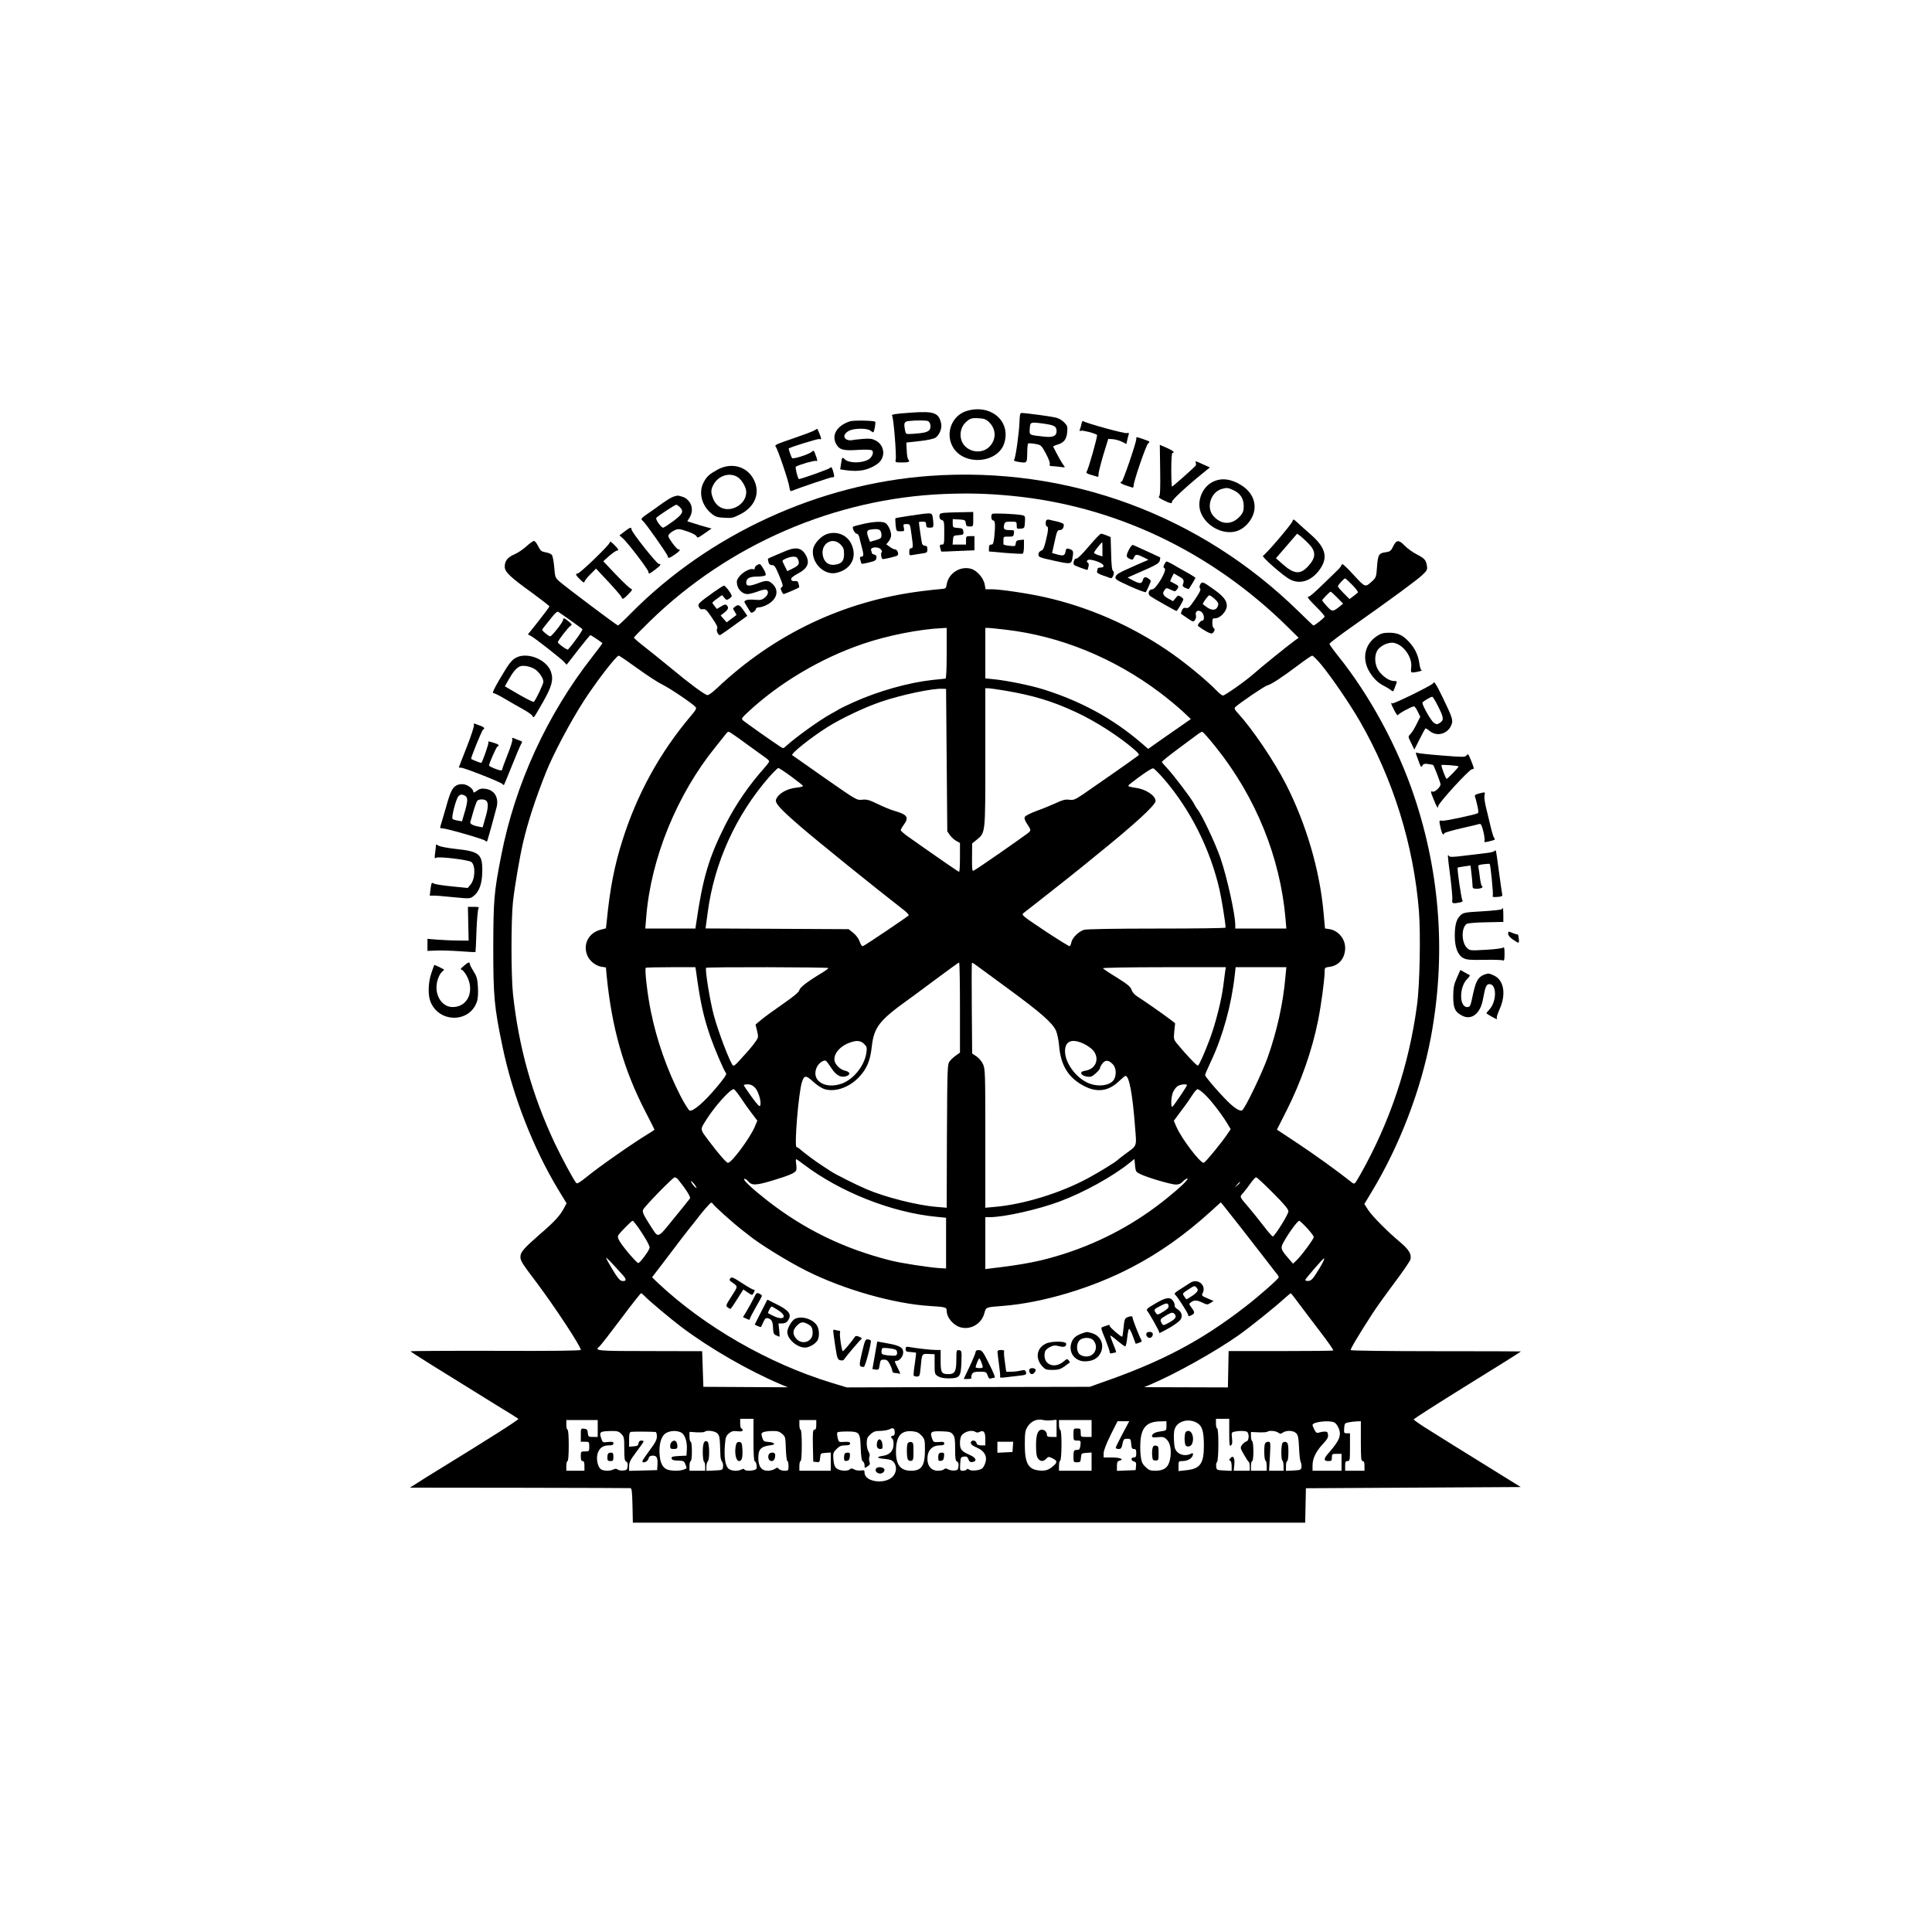 <?xml version="1.0" standalone="no"?>
<!DOCTYPE svg PUBLIC "-//W3C//DTD SVG 20010904//EN"
 "http://www.w3.org/TR/2001/REC-SVG-20010904/DTD/svg10.dtd">
<svg version="1.0" xmlns="http://www.w3.org/2000/svg"
 width="1600pt" height="1600pt" viewBox="0 0 1600 1600"
 preserveAspectRatio="xMidYMid meet">

<g transform="translate(0,1600) scale(0.1,-0.1)"
fill="#000000" stroke="none">
<path d="M8010 12598 c-125 -35 -184 -183 -120 -298 91 -163 381 -138 429 37
50 178 -114 317 -309 261z m180 -93 c59 -57 63 -138 9 -199 -70 -80 -212 -47
-239 55 -14 51 1 107 37 141 37 34 49 38 111 34 42 -2 59 -9 82 -31z"/>
<path d="M7550 12583 c-136 -9 -171 -15 -162 -26 12 -14 37 -325 30 -362 -5
-24 -4 -25 53 -25 57 0 69 6 50 26 -5 5 -11 38 -12 74 l-3 65 108 12 c65 7
117 18 133 28 33 22 56 79 47 118 -19 89 -59 103 -244 90z m137 -71 c21 -13
26 -58 8 -75 -17 -17 -48 -24 -137 -30 -55 -3 -56 -3 -62 26 -13 63 -8 75 27
80 59 7 152 7 164 -1z"/>
<path d="M8443 12507 c-3 -90 -32 -298 -44 -313 -6 -8 2 -13 28 -18 80 -13 78
-14 80 70 0 41 4 78 7 81 3 3 29 2 57 -3 51 -9 52 -10 90 -79 21 -39 36 -78
33 -87 -4 -13 0 -18 14 -18 11 0 41 -3 68 -6 47 -7 48 -6 33 12 -13 15 -55 90
-87 155 -1 3 15 11 36 17 53 16 74 43 80 102 4 46 2 54 -24 81 -15 16 -44 34
-64 39 -33 10 -257 40 -290 40 -12 0 -15 -15 -17 -73z m211 -17 c80 -12 96
-22 96 -61 0 -40 -29 -53 -104 -45 -127 14 -121 11 -118 67 4 56 4 56 126 39z"/>
<path d="M7040 12511 c-110 -35 -158 -116 -113 -192 26 -44 60 -53 176 -45 60
4 108 2 117 -3 22 -15 1 -63 -34 -80 -61 -29 -159 -26 -191 6 -20 20 -22 18
-30 -38 l-7 -46 47 -7 c110 -15 181 -1 257 49 75 50 69 157 -12 198 -28 14
-49 17 -105 12 -38 -3 -81 -8 -95 -11 -14 -2 -34 2 -44 9 -26 19 -13 51 28 71
43 20 145 21 172 1 10 -8 22 -15 26 -15 7 0 22 76 16 87 -5 10 -178 14 -208 4z"/>
<path d="M8957 12493 c-3 -16 -9 -37 -13 -47 -6 -15 -4 -18 8 -13 15 5 120
-22 133 -35 7 -7 -72 -287 -86 -304 -8 -10 2 -17 42 -28 29 -9 53 -16 54 -16
1 0 2 12 3 28 1 15 19 86 40 157 l40 130 38 -2 c21 -2 55 -11 75 -21 l37 -19
6 26 c3 14 8 36 12 48 5 18 3 21 -14 16 -20 -5 -337 82 -358 98 -8 6 -13 0
-17 -18z"/>
<path d="M6745 12436 c-11 -8 -91 -37 -177 -67 -139 -47 -156 -55 -144 -68 17
-21 107 -285 113 -334 4 -31 9 -37 22 -32 69 29 326 115 335 113 17 -4 18 7 5
51 -10 33 -14 37 -25 26 -12 -12 -255 -98 -259 -92 -12 16 -31 98 -24 102 27
17 152 53 166 48 16 -6 15 4 -9 66 -8 21 -10 22 -26 9 -24 -21 -152 -62 -162
-52 -8 10 -31 76 -28 80 12 11 242 82 253 78 8 -4 15 -2 15 4 0 10 -29 82 -33
81 -1 0 -11 -6 -22 -13z"/>
<path d="M9410 12363 c0 -29 -111 -353 -121 -353 -24 0 -4 -18 32 -29 23 -7
47 -15 54 -18 9 -3 13 2 13 14 -2 30 103 337 120 350 19 16 18 16 -42 37 -60
20 -56 20 -56 -1z"/>
<path d="M9608 12107 c2 -156 0 -212 -9 -218 -8 -4 2 -14 27 -27 59 -30 85
-36 79 -20 -5 13 114 124 257 240 l58 47 -56 25 c-65 30 -68 31 -61 13 3 -8 2
-18 -1 -23 -12 -16 -190 -174 -196 -174 -3 0 -6 63 -6 140 0 87 4 140 10 140
25 0 5 18 -47 41 l-58 25 3 -209z"/>
<path d="M5941 12110 c-70 -39 -88 -56 -114 -105 -44 -84 -16 -193 66 -259 32
-26 48 -31 106 -34 60 -4 74 -1 128 27 113 56 163 156 129 257 -44 133 -187
185 -315 114z m166 -60 c35 -21 73 -85 73 -124 0 -63 -46 -118 -114 -137 -69
-19 -133 13 -160 81 -20 51 -20 73 1 113 39 77 133 108 200 67z"/>
<path d="M7701 12059 c-922 -66 -1828 -483 -2476 -1138 -55 -56 -103 -101
-107 -101 -9 0 -425 313 -482 362 -38 33 -39 36 -46 120 -4 48 -13 94 -20 103
-7 8 -30 18 -52 21 -34 6 -42 13 -61 50 -11 24 -27 44 -35 44 -8 0 -36 -20
-62 -44 -26 -24 -70 -54 -98 -66 -59 -25 -82 -55 -82 -104 0 -43 46 -86 238
-224 72 -53 132 -100 132 -104 0 -4 -40 -58 -89 -120 l-89 -112 25 -13 c32
-16 252 -189 277 -217 l18 -21 17 21 c9 12 52 67 95 122 44 56 82 102 86 102
5 0 77 -48 99 -66 2 -1 -35 -51 -82 -111 -375 -478 -641 -1056 -756 -1648 -60
-304 -65 -369 -66 -765 0 -399 8 -491 76 -815 84 -407 256 -847 464 -1190 l67
-110 -21 -40 c-34 -63 -77 -111 -206 -222 -126 -110 -155 -143 -155 -181 0
-34 11 -51 140 -222 146 -195 360 -520 360 -549 0 -7 -213 -10 -705 -8 -388 1
-705 -1 -705 -4 0 -5 234 -151 715 -448 94 -57 174 -107 178 -111 7 -6 -226
-154 -670 -427 -57 -34 -131 -81 -165 -103 l-63 -40 905 -1 c498 -1 912 -2
920 -3 12 -1 15 -25 18 -143 l3 -143 2784 0 2784 0 3 142 3 143 889 5 890 5
-290 180 c-159 98 -358 222 -442 275 -85 52 -154 99 -154 105 -1 5 200 133
445 285 245 151 444 276 442 278 -1 1 -318 2 -703 2 -386 0 -703 4 -706 9 -5
7 61 118 179 301 26 41 106 153 177 248 71 94 133 185 138 200 12 44 -11 83
-86 146 -105 88 -232 216 -265 268 l-30 47 62 103 c230 381 406 840 488 1273
126 670 81 1346 -135 1994 -137 412 -368 839 -631 1167 -40 50 -73 96 -73 102
0 6 84 70 188 143 343 242 535 384 580 426 41 39 44 45 39 78 -8 48 -20 61
-86 95 -31 16 -74 47 -96 69 -51 53 -70 52 -97 -3 -18 -38 -26 -44 -60 -49
-59 -8 -66 -18 -74 -119 -6 -86 -8 -91 -41 -122 -58 -52 -54 -54 -155 55 -69
75 -94 96 -97 83 -2 -10 -17 -31 -35 -47 -17 -16 -74 -71 -127 -123 -53 -52
-101 -94 -108 -94 -21 0 -11 -15 59 -85 39 -38 70 -75 70 -81 0 -9 -81 -74
-93 -74 -2 0 -56 51 -119 113 -819 804 -1915 1208 -3057 1126z m674 -165 c858
-82 1655 -461 2290 -1087 l90 -89 -30 -21 c-50 -36 -287 -227 -340 -275 -66
-59 -240 -182 -257 -182 -8 0 -32 19 -53 41 -89 92 -275 244 -415 338 -308
207 -653 356 -1005 435 -135 31 -372 66 -442 66 l-51 0 -7 39 c-9 54 -65 118
-115 131 -90 24 -185 -38 -200 -130 -5 -33 -8 -35 -45 -38 -22 -1 -96 -9 -165
-18 -641 -81 -1217 -354 -1692 -803 -45 -42 -73 -61 -83 -57 -31 11 -152 101
-290 216 -77 63 -179 146 -227 183 -49 38 -88 72 -88 76 0 5 60 66 133 137
652 636 1531 1016 2437 1053 199 8 356 4 555 -15z m2825 -739 c32 -33 50 -58
45 -63 -6 -5 -23 -19 -39 -31 l-30 -22 -48 48 c-26 26 -48 52 -48 57 0 11 50
66 60 66 3 0 30 -25 60 -55z m-125 -105 l48 -49 -24 -20 c-60 -49 -67 -49
-110 -2 -21 23 -39 45 -39 49 0 8 62 72 70 72 3 0 28 -22 55 -50z m-6350 -188
c50 -35 94 -68 98 -72 7 -6 -73 -118 -119 -169 -6 -7 -84 49 -84 60 0 14 87
126 106 137 13 7 11 13 -16 35 -35 30 -47 33 -47 13 0 -18 -93 -136 -107 -136
-12 1 -66 45 -66 54 0 3 9 16 19 28 11 13 38 47 61 76 25 33 45 50 53 45 7 -4
53 -36 102 -71z m3115 -272 c0 -139 -4 -210 -10 -210 -6 0 -54 -5 -107 -11
-200 -22 -448 -92 -653 -184 -58 -26 -109 -51 -115 -55 -5 -4 -37 -22 -70 -40
-97 -53 -295 -195 -379 -272 -18 -17 -21 -17 -45 -1 -56 36 -297 206 -310 219
-12 11 -7 20 35 59 262 247 612 455 964 574 203 69 468 121 653 129 l37 2 0
-210z m490 195 c453 -53 894 -234 1275 -520 61 -46 143 -114 184 -151 l73 -69
-73 -51 c-41 -28 -120 -83 -177 -123 l-103 -73 -57 49 c-233 200 -493 343
-805 442 -106 34 -312 76 -419 86 l-68 7 0 209 0 209 23 0 c12 0 78 -7 147
-15z m-3050 -321 c80 -58 174 -119 210 -136 61 -30 248 -156 271 -184 9 -11 0
-27 -38 -71 -259 -306 -448 -650 -570 -1038 -65 -206 -102 -396 -128 -662 l-7
-61 -42 -11 c-101 -25 -151 -121 -112 -214 18 -45 70 -86 116 -93 l38 -6 6
-67 c42 -431 141 -780 322 -1129 41 -79 74 -145 74 -147 0 -2 -17 -14 -37 -26
-132 -79 -419 -279 -525 -366 -57 -46 -79 -59 -86 -50 -23 27 -121 210 -179
332 -185 393 -298 795 -345 1236 -16 157 -16 606 0 759 15 134 55 367 83 489
41 175 100 357 189 581 58 148 204 424 316 597 105 162 268 373 288 373 6 0
76 -48 156 -106z m5660 34 c87 -105 236 -323 320 -468 276 -478 447 -1026 491
-1575 15 -189 7 -615 -16 -780 -67 -500 -225 -970 -470 -1403 -47 -82 -47 -82
-69 -65 -126 100 -302 226 -446 322 l-175 116 81 160 c119 237 210 496 259
740 26 128 55 345 55 406 0 35 2 37 40 42 79 10 130 72 130 157 0 75 -56 142
-128 155 l-39 6 -12 132 c-31 350 -144 735 -312 1064 -100 194 -274 452 -399
589 -27 30 -30 38 -19 49 39 36 241 173 265 179 34 9 122 67 259 170 55 42
106 76 112 76 7 0 40 -33 73 -72z m-3100 -793 l5 -590 23 -33 c13 -18 37 -39
53 -47 l29 -16 0 -119 c0 -66 -3 -120 -7 -120 -7 1 -130 85 -415 286 -38 26
-68 52 -68 59 0 6 11 26 25 45 45 61 29 84 -75 114 -30 8 -93 34 -140 57 -72
35 -92 40 -130 36 -45 -5 -46 -4 -310 180 -146 102 -267 187 -269 189 -14 12
157 148 294 234 115 72 312 165 440 208 174 59 427 112 510 108 l30 -1 5 -590z
m487 575 c230 -39 391 -88 584 -178 163 -75 361 -203 487 -313 32 -28 39 -39
29 -46 -23 -19 -385 -272 -459 -322 -66 -44 -79 -49 -114 -44 -32 4 -55 -2
-110 -28 -38 -17 -109 -47 -158 -64 -49 -18 -93 -40 -98 -49 -7 -13 -2 -29 21
-64 29 -44 29 -48 13 -64 -25 -23 -447 -317 -462 -320 -9 -2 -11 26 -10 112
l1 115 36 29 c75 62 73 42 73 684 l0 572 24 0 c13 0 77 -9 143 -20z m-2152
-436 c72 -52 145 -105 162 -117 18 -12 33 -26 33 -32 0 -5 -16 -28 -36 -50
-131 -147 -239 -304 -324 -470 -140 -276 -191 -447 -246 -832 l-5 -33 -207 0
-208 0 8 98 c39 486 256 1016 576 1409 42 52 81 101 87 109 5 8 14 14 20 14 5
0 69 -43 140 -96z m3896 -34 c330 -413 531 -911 575 -1417 l7 -83 -212 0 -211
0 0 28 c0 90 -68 396 -123 557 -44 126 -155 361 -192 405 -7 8 -20 30 -29 48
-21 41 -166 232 -220 290 -23 24 -42 47 -44 51 -1 5 57 52 130 106 73 54 147
109 163 121 17 13 35 23 41 24 7 0 58 -59 115 -130z m-3518 -241 c53 -39 97
-74 97 -78 0 -5 -24 -11 -54 -14 -80 -8 -152 -50 -169 -98 -10 -31 31 -76 209
-230 142 -122 601 -493 852 -688 23 -18 40 -37 37 -42 -6 -9 -358 -247 -378
-254 -8 -4 -18 10 -27 36 -9 26 -30 54 -53 73 l-39 31 -592 3 -593 3 18 133
c54 409 231 801 505 1117 38 43 74 79 80 79 5 0 54 -32 107 -71z m3085 -19
c220 -254 385 -583 462 -920 17 -75 49 -274 50 -312 0 -5 -255 -8 -567 -8
-343 0 -582 -4 -604 -10 -44 -12 -98 -65 -106 -102 -3 -16 -9 -31 -14 -34 -5
-2 -97 55 -206 127 -190 127 -196 132 -176 148 11 9 60 47 109 85 135 106 368
290 380 301 6 5 53 44 104 85 321 259 500 422 500 457 0 43 -80 97 -161 108
-72 11 -76 13 -48 35 91 72 176 129 189 127 8 -1 47 -40 88 -87z m-1688 -1894
l0 -373 -32 -23 c-18 -12 -42 -34 -53 -49 -19 -25 -20 -44 -23 -620 l-2 -593
-83 7 c-162 13 -429 81 -582 147 -91 39 -259 124 -293 147 -15 10 -47 31 -72
47 -51 32 -155 110 -184 136 -11 10 -24 18 -29 18 -21 0 16 449 44 537 19 60
33 61 94 4 35 -31 72 -55 98 -62 89 -24 202 17 281 101 66 71 93 135 106 255
18 156 62 214 290 378 14 9 115 84 225 166 110 82 203 150 208 150 4 1 7 -167
7 -373z m395 159 c273 -200 369 -284 400 -350 10 -22 22 -78 26 -125 14 -167
79 -269 211 -336 106 -54 200 -40 285 42 25 24 49 44 54 44 30 0 58 -147 79
-423 13 -170 21 -148 -85 -227 -33 -25 -62 -47 -65 -51 -12 -13 -155 -101
-241 -147 -228 -123 -531 -216 -771 -237 l-78 -7 0 573 c0 543 -1 576 -19 616
-11 24 -35 52 -55 65 l-35 23 -3 373 c-2 206 -1 375 1 377 2 3 11 -1 20 -8 10
-7 134 -97 276 -202z m-2581 143 c36 -261 61 -375 119 -544 35 -100 111 -279
130 -302 7 -9 -17 -44 -89 -129 -97 -114 -183 -187 -212 -181 -8 2 -43 57 -77
123 -110 215 -195 455 -244 695 -28 132 -54 354 -43 365 3 3 97 5 208 5 l203
0 5 -32z m1096 25 c0 -5 -23 -21 -50 -38 -122 -73 -184 -121 -190 -144 -4 -18
-45 -52 -140 -118 -74 -51 -155 -110 -179 -131 l-44 -37 13 -53 c12 -51 11
-54 -14 -90 -14 -20 -42 -55 -62 -77 -20 -22 -54 -60 -76 -84 -23 -27 -42 -41
-48 -35 -25 25 -122 280 -158 414 -33 122 -75 384 -64 395 9 8 1012 6 1012 -2z
m3286 -30 c-3 -21 -10 -76 -16 -123 -15 -115 -62 -302 -109 -430 -44 -117 -88
-217 -100 -225 -8 -4 -101 94 -175 184 -26 33 -27 38 -21 101 l7 66 -39 30
c-53 41 -231 165 -275 192 -22 14 -41 35 -47 55 -9 26 -32 45 -121 101 -61 37
-113 72 -116 77 -3 5 208 9 506 9 l512 0 -6 -37z m499 -45 c-18 -214 -70 -449
-147 -666 -48 -134 -191 -430 -212 -438 -22 -9 -73 26 -142 98 -80 83 -164
183 -164 195 0 6 22 57 49 114 98 208 170 468 197 717 l7 62 210 0 210 0 -8
-82z m-3488 -554 c22 -22 24 -30 18 -72 -15 -107 -106 -221 -204 -256 -141
-50 -258 27 -206 137 16 34 58 63 76 51 5 -3 24 -29 43 -58 39 -61 79 -83 123
-69 39 13 35 36 -9 46 -44 10 -88 57 -88 93 0 57 52 113 129 140 56 20 89 17
118 -12z m1818 2 c28 -13 63 -38 78 -55 55 -66 24 -151 -59 -167 -19 -3 -36
-9 -38 -13 -9 -15 12 -32 46 -37 29 -5 41 -1 71 26 21 18 37 38 37 45 0 7 9
24 21 39 25 31 51 28 87 -10 24 -28 29 -77 11 -118 -27 -57 -137 -73 -224 -32
-100 47 -185 167 -185 260 0 85 57 108 155 62z m-2722 -364 c28 -29 54 -118
43 -147 -5 -14 -21 2 -71 71 -35 49 -65 92 -65 97 0 4 15 7 33 7 23 0 41 -8
60 -28z m3577 21 c0 -9 -110 -172 -121 -179 -14 -8 -11 83 5 120 8 18 24 41
37 50 23 16 79 22 79 9z m-3695 -105 c26 -40 68 -99 93 -131 l44 -58 -22 -52
c-40 -93 -191 -297 -221 -297 -13 0 -74 69 -156 178 -80 107 -79 92 -15 192
70 108 190 240 218 240 6 0 33 -33 59 -72z m3840 31 c49 -46 133 -153 185
-237 l32 -53 -25 -37 c-47 -72 -187 -242 -199 -242 -30 0 -181 198 -224 295
l-23 53 62 84 c35 45 76 104 92 130 17 27 36 48 43 48 7 0 33 -19 57 -41z
m-3318 -583 c303 -229 727 -397 1098 -433 l80 -8 0 -210 0 -210 -55 3 c-90 6
-317 41 -404 63 -388 98 -714 257 -1021 496 -126 99 -201 169 -192 179 5 5 19
-3 32 -18 32 -38 65 -36 211 8 122 37 173 58 186 78 5 6 5 30 2 54 -4 23 -4
42 0 42 3 0 32 -20 63 -44z m2786 -79 c58 -29 256 -87 295 -87 24 0 42 7 58
25 13 14 29 25 36 25 19 0 -56 -73 -164 -160 -259 -210 -539 -361 -853 -463
-192 -61 -326 -88 -607 -121 l-48 -6 0 215 0 215 38 0 c118 0 402 64 578 130
199 74 443 209 579 320 l40 32 5 -54 c5 -50 7 -54 43 -71z m-3828 -44 c67 -83
107 -147 99 -158 -5 -7 -64 -81 -132 -164 -138 -170 -128 -166 -186 -77 -66
102 -77 126 -71 146 8 24 247 270 263 270 7 0 19 -8 27 -17z m4927 -112 c95
-95 128 -135 128 -153 0 -25 -114 -208 -130 -208 -4 0 -39 39 -76 88 -37 48
-90 114 -118 147 -86 101 -82 90 -48 129 16 19 44 55 61 80 18 25 37 46 44 46
6 0 69 -58 139 -129z m-4780 55 c10 -19 10 -20 -6 -7 -9 8 -22 24 -28 35 -10
19 -10 20 6 7 9 -8 22 -24 28 -35z m4508 31 c0 -2 -10 -12 -22 -23 l-23 -19
19 23 c18 21 26 27 26 19z m-4368 -174 c6 -16 172 -164 248 -223 25 -19 50
-38 55 -43 88 -71 321 -215 475 -292 309 -155 725 -273 1025 -291 127 -8 135
-10 135 -40 0 -35 23 -77 60 -107 86 -73 222 -26 252 87 14 52 10 50 153 61
331 26 740 148 1070 321 228 119 438 268 647 457 l88 80 20 -24 c30 -36 268
-340 359 -459 44 -58 85 -110 91 -117 5 -7 10 -16 10 -21 0 -12 -167 -159
-275 -242 -369 -286 -694 -457 -1195 -631 l-95 -34 -1006 -2 -1006 -3 -132 40
c-518 159 -1046 463 -1429 822 l-52 50 62 81 c151 200 253 332 258 337 3 3 21
25 40 50 59 78 122 150 130 150 5 0 10 -3 12 -7z m-615 -200 c55 -80 93 -147
93 -165 0 -20 -80 -128 -94 -128 -13 0 -122 127 -153 178 -15 24 -19 41 -13
51 12 22 110 121 119 121 5 0 26 -26 48 -57z m5537 -3 c31 -34 56 -67 56 -75
0 -16 -106 -159 -145 -195 l-27 -25 -38 44 c-64 74 -67 85 -40 134 45 81 116
177 130 177 4 0 33 -27 64 -60z m-5666 -390 c33 -36 30 -54 -8 -48 -16 2 -38
28 -76 92 -30 49 -54 93 -54 98 0 8 37 -30 138 -142z m5805 123 c-3 -10 -26
-52 -52 -93 -37 -60 -52 -76 -74 -78 -15 -2 -27 2 -27 8 0 10 148 180 156 180
1 0 0 -8 -3 -17z m-5622 -299 c29 -32 221 -193 304 -255 234 -176 551 -359
820 -473 l60 -25 -350 2 -350 2 -5 148 -5 147 -432 1 c-448 0 -463 2 -418 39
9 7 88 109 176 226 88 118 164 214 168 214 4 0 18 -12 32 -26z m5414 -57 c33
-45 113 -150 177 -234 65 -84 114 -155 109 -157 -4 -3 -201 -5 -437 -5 l-429
0 -3 -151 -3 -150 -347 1 -347 1 50 21 c210 89 543 275 735 411 92 65 294 227
375 301 28 24 52 45 55 45 3 -1 32 -38 65 -83z m-4515 -1131 c0 -122 3 -175
11 -178 7 -2 13 -18 15 -35 3 -25 -1 -32 -19 -37 -34 -9 -75 -7 -82 4 -4 7
-12 7 -25 0 -31 -17 -88 -12 -109 9 -25 25 -35 94 -28 190 5 67 9 79 33 100
23 19 36 22 71 18 32 -3 43 -1 43 9 0 8 -4 14 -10 14 -5 0 -10 18 -10 40 l0
40 55 0 55 0 0 -174z m2468 162 l42 4 0 -71 0 -71 -40 0 c-32 0 -40 4 -40 18
0 23 -19 42 -41 42 -34 0 -49 -39 -49 -130 0 -61 4 -92 16 -108 19 -27 45 -28
68 -3 17 19 20 19 52 4 42 -21 43 -34 3 -67 -37 -32 -68 -40 -120 -33 -85 11
-112 63 -112 213 0 96 3 116 21 146 30 49 80 71 132 58 14 -4 44 -5 68 -2z
m1472 -104 c0 -100 2 -115 14 -104 11 8 13 24 9 59 -5 44 -4 49 18 54 31 8 83
9 103 1 23 -9 22 -74 -1 -81 -10 -2 -26 -15 -36 -28 -17 -24 -17 -26 14 -80
17 -30 35 -58 40 -61 5 -3 9 -21 9 -40 l0 -34 -66 0 -67 0 5 50 c6 57 -10 82
-33 53 -11 -13 -11 -17 -1 -20 7 -3 12 -22 12 -44 l0 -40 -62 3 c-61 3 -63 4
-66 32 -2 16 1 33 7 39 14 14 15 277 1 277 -5 0 -10 18 -10 40 l0 40 55 0 55
0 0 -116z m-5230 36 l0 -70 -39 0 c-37 0 -40 2 -43 33 -2 27 -8 33 -30 35 -28
3 -28 2 -28 -52 l0 -56 35 0 c34 0 35 -1 35 -40 0 -39 -1 -40 -35 -40 -34 0
-35 -1 -35 -40 0 -29 4 -40 15 -40 11 0 15 -11 15 -40 l0 -40 -75 0 -75 0 0
40 c0 22 5 40 10 40 6 0 10 50 10 130 0 80 -4 130 -10 130 -5 0 -10 18 -10 40
l0 40 130 0 130 0 0 -70z m1810 30 c0 -29 -4 -40 -15 -40 -13 0 -15 -19 -13
-132 l3 -133 27 -3 c24 -3 27 0 30 35 3 37 4 38 46 41 l42 3 0 -75 0 -76 -130
0 -130 0 0 40 c0 22 5 40 10 40 6 0 10 50 10 130 0 80 -4 130 -10 130 -5 0
-10 18 -10 40 l0 40 70 0 70 0 0 -40z m2280 -30 l0 -70 -45 0 c-45 0 -45 0
-45 35 0 32 -2 35 -30 35 -29 0 -30 -1 -30 -50 0 -49 1 -50 31 -50 29 0 30 -2
27 -37 -2 -21 -9 -39 -15 -39 -7 -1 -20 -2 -28 -3 -11 -1 -15 -14 -15 -51 0
-49 1 -50 29 -50 27 0 30 3 33 38 3 36 4 37 46 40 l42 3 0 -75 0 -76 -135 0
-135 0 0 39 c0 22 4 41 9 43 15 5 16 251 2 256 -6 2 -11 21 -11 43 l0 39 135
0 135 0 0 -70z m878 43 c39 -24 52 -72 52 -185 0 -150 -30 -192 -148 -204
l-62 -7 0 42 c0 39 1 41 31 41 48 0 88 26 89 58 0 9 -5 10 -19 2 -36 -19 -86
-12 -112 16 -20 22 -24 37 -27 102 -2 63 1 83 17 109 33 52 120 65 179 26z
m-622 -88 c-31 -58 -56 -109 -56 -115 0 -5 11 -10 24 -10 19 0 25 7 32 43 8
38 12 42 39 42 28 0 30 -3 33 -42 3 -35 7 -43 23 -43 15 0 19 -7 19 -35 0 -28
-4 -35 -20 -35 -26 0 -26 -26 1 -33 16 -4 20 -12 17 -39 l-3 -33 -77 -3 -78
-3 0 39 c0 32 4 41 21 45 42 11 6 27 -62 27 l-69 0 0 35 c0 22 21 76 57 150
l58 115 48 0 49 0 -56 -105z m364 66 c0 -38 0 -38 -46 -45 -49 -6 -74 -20 -74
-41 0 -8 14 -11 49 -7 43 4 53 1 74 -20 31 -31 41 -97 26 -167 -14 -65 -49
-91 -122 -91 -42 0 -54 5 -82 33 -27 27 -33 42 -39 98 -4 37 -4 94 0 128 12
107 59 149 167 150 l47 1 0 -39z m1392 28 c11 -6 26 -26 34 -46 25 -59 7 -104
-83 -206 -42 -47 -43 -67 -3 -67 27 0 30 3 30 30 0 28 2 30 40 30 l40 0 0 -70
0 -70 -120 0 -120 0 0 45 c0 57 28 115 87 178 34 36 44 54 41 75 -2 22 -8 27
-28 26 -14 0 -35 -4 -47 -8 -18 -6 -25 -1 -37 23 -9 17 -16 34 -16 40 0 26
141 42 182 20z m218 -154 c0 -140 2 -165 15 -165 11 0 15 -11 15 -40 l0 -40
-80 0 -80 0 0 40 c0 33 3 40 20 40 19 0 20 7 20 115 l0 115 -26 0 c-23 0 -25
3 -22 43 3 39 5 42 38 48 19 4 50 7 68 8 l32 1 0 -165z m-3860 68 c0 -14 -6
-23 -15 -23 -17 0 -20 -16 -5 -25 6 -3 10 -23 10 -44 0 -55 -30 -88 -85 -97
-62 -9 -56 -21 12 -26 43 -4 61 -10 75 -28 28 -34 23 -86 -10 -120 -66 -66
-232 -42 -232 34 0 20 -4 22 -31 18 -17 -2 -42 1 -55 9 -19 10 -27 10 -36 1
-18 -18 -83 -14 -108 6 -18 14 -24 32 -28 75 -4 52 -2 58 26 87 24 24 39 30
71 30 31 0 41 4 41 16 0 12 -10 15 -47 13 -47 -3 -47 -3 -56 34 -5 21 -6 41
-2 45 4 4 40 7 80 7 103 0 109 -7 113 -138 3 -74 8 -104 18 -110 8 -4 14 -19
14 -33 0 -24 1 -24 24 -8 20 12 23 20 17 37 -5 12 -5 31 -1 42 5 13 2 29 -8
45 -8 13 -15 44 -14 69 0 38 6 50 31 73 26 23 41 28 84 28 28 1 63 7 77 15 28
15 40 6 40 -32z m-2265 -8 c23 -22 25 -31 25 -123 0 -81 3 -101 16 -106 10 -4
14 -16 12 -38 -3 -29 -7 -33 -36 -36 -18 -2 -39 2 -47 8 -10 8 -19 8 -34 1
-25 -14 -77 -14 -101 -1 -28 15 -45 85 -31 132 14 46 44 68 93 68 28 0 38 4
38 16 0 14 -8 16 -44 12 -43 -5 -45 -4 -55 25 -21 59 -16 64 82 66 49 1 62 -3
82 -24z m283 16 c7 0 12 -15 12 -37 0 -27 -13 -52 -60 -115 -33 -44 -60 -84
-60 -90 0 -22 44 -4 50 20 4 18 13 25 34 26 34 1 44 -16 41 -75 l-3 -45 -116
-3 -116 -3 0 39 c0 32 11 53 60 118 33 43 60 82 60 87 0 4 -9 7 -19 7 -13 0
-21 -8 -23 -22 -2 -19 -10 -24 -40 -26 l-38 -3 0 60 c0 48 3 60 17 63 16 3
172 2 201 -1z m212 -4 c32 -16 52 -75 48 -142 l-3 -50 -63 -3 c-53 -3 -63 -6
-60 -20 3 -13 15 -17 53 -18 46 -1 50 -3 62 -33 13 -30 12 -32 -13 -41 -32
-13 -105 -13 -138 0 -37 14 -57 52 -63 118 -8 88 12 159 51 183 36 22 90 24
126 6z m300 -7 c20 -20 21 -28 26 -177 0 -23 6 -49 13 -57 7 -8 11 -27 9 -43
-3 -27 -5 -28 -70 -31 l-68 -3 0 34 c0 18 5 38 12 45 16 16 14 152 -3 163 -27
16 -39 -12 -39 -87 0 -40 5 -76 10 -79 6 -3 10 -22 10 -41 l0 -34 -65 0 -65 0
0 40 c0 22 5 40 10 40 6 0 10 33 10 80 0 47 -4 80 -10 80 -5 0 -10 18 -10 41
l0 41 59 -4 c33 -1 63 0 67 5 16 15 84 7 104 -13z m537 -4 c27 -23 28 -29 31
-125 2 -56 8 -101 13 -101 5 0 9 -18 9 -40 0 -39 -1 -40 -34 -40 -18 0 -39 7
-46 15 -11 13 -15 13 -33 0 -12 -8 -38 -15 -58 -15 -53 0 -79 35 -79 106 0 74
22 96 108 106 39 5 24 23 -21 26 -41 3 -45 6 -55 38 -9 32 -8 36 11 44 12 5
45 9 74 9 41 1 58 -4 80 -23z m1155 -15 c26 -29 28 -37 28 -116 0 -134 -27
-175 -115 -175 -87 0 -125 48 -125 157 0 128 40 178 134 170 40 -4 55 -11 78
-36z m259 10 c16 -19 19 -40 19 -121 0 -80 3 -99 16 -104 10 -4 14 -16 12 -38
-3 -28 -7 -34 -32 -36 -16 -2 -40 2 -53 9 -18 10 -26 10 -35 1 -7 -7 -29 -12
-50 -12 -63 0 -97 51 -85 128 8 50 46 82 98 82 29 0 39 4 39 16 0 13 -9 15
-45 12 -42 -3 -45 -1 -55 26 -21 60 -12 66 89 62 53 -2 67 -6 82 -25z m188 20
c9 -6 22 -6 32 0 34 18 49 1 49 -57 l0 -54 -34 0 c-25 0 -35 5 -39 20 -7 26
-47 27 -47 1 0 -13 16 -25 51 -40 62 -27 87 -72 69 -126 -6 -18 -17 -39 -25
-45 -21 -18 -92 -25 -109 -11 -10 8 -16 9 -21 1 -3 -5 -17 -10 -31 -10 -24 0
-25 2 -22 57 3 53 5 57 31 60 22 3 29 -1 37 -22 7 -19 16 -26 32 -23 42 6 33
35 -19 58 -71 31 -83 46 -83 100 0 25 6 53 13 62 27 34 85 49 116 29z m2506
-5 c17 -12 22 -12 39 0 31 21 90 18 112 -7 14 -16 19 -40 22 -117 2 -53 8
-106 13 -118 6 -12 9 -32 7 -45 -3 -22 -8 -24 -65 -27 l-63 -3 0 41 c0 22 5
40 10 40 11 0 14 118 4 144 -8 21 -41 20 -46 -1 -10 -38 -8 -132 2 -138 5 -3
10 -24 10 -46 l0 -39 -60 0 -60 0 7 120 c6 116 5 120 -14 120 -12 0 -24 -7
-27 -16 -10 -26 -7 -132 4 -139 6 -3 10 -24 10 -46 l0 -39 -65 0 -65 0 0 40
c0 22 5 40 10 40 6 0 10 33 10 79 0 44 -4 83 -10 86 -5 3 -10 22 -10 41 l0 35
64 -3 c36 -1 68 1 72 5 12 12 69 8 89 -7z m-2197 -118 l-3 -43 -62 -3 -63 -3
0 46 0 45 66 0 65 0 -3 -42z"/>
<path d="M7818 11753 c-33 -4 -38 -8 -38 -30 0 -16 7 -27 20 -30 18 -5 20 -14
20 -104 0 -93 -1 -99 -20 -99 -17 0 -19 -4 -14 -27 4 -16 8 -29 9 -31 1 -1 63
1 138 5 l137 6 0 59 0 58 -35 0 c-33 0 -35 -2 -35 -35 l0 -35 -56 0 -55 0 3
38 c3 36 4 37 46 40 40 3 43 5 40 30 -3 24 -8 27 -45 30 -42 3 -43 4 -43 38
l0 35 53 -3 c48 -3 52 -5 55 -30 3 -24 8 -28 33 -28 29 0 29 0 29 60 l0 60
-102 -2 c-57 -1 -120 -3 -140 -5z"/>
<path d="M7542 11730 c-68 -10 -125 -20 -127 -22 -1 -2 0 -27 2 -55 6 -53 6
-53 40 -53 33 0 34 1 28 30 -6 28 -5 30 23 30 29 0 29 -1 40 -82 15 -107 15
-118 -3 -118 -10 0 -15 -10 -15 -31 0 -28 2 -30 28 -25 15 3 48 8 75 12 44 6
47 8 47 35 0 22 -5 29 -19 29 -11 0 -22 8 -25 18 -4 14 -26 163 -26 178 0 2
14 4 30 4 25 0 30 -4 30 -25 0 -21 5 -25 30 -25 26 0 30 3 30 29 0 16 -3 43
-6 60 -8 37 -4 37 -182 11z"/>
<path d="M8217 11744 c-13 -14 -8 -54 8 -54 17 0 19 -37 9 -139 -6 -50 -10
-61 -25 -61 -14 0 -19 -7 -19 -28 l0 -29 135 -12 c75 -6 140 -9 145 -6 6 4 10
31 10 61 l0 55 -32 -3 c-27 -2 -34 -8 -36 -28 -3 -24 -5 -25 -53 -20 -27 3
-49 8 -49 13 0 4 0 20 0 35 0 27 2 29 41 28 38 -1 42 1 46 27 3 26 2 27 -36
27 -45 0 -54 9 -45 45 6 22 11 25 55 25 48 0 49 -1 49 -31 0 -28 2 -30 33 -27
31 3 32 4 35 55 3 49 2 51 -25 57 -53 10 -238 18 -246 10z"/>
<path d="M8667 11693 c-11 -10 -8 -53 3 -53 14 0 12 -34 -9 -119 -14 -58 -22
-76 -39 -82 -14 -5 -22 -17 -22 -31 0 -22 9 -25 131 -52 145 -31 142 -32 153
37 7 43 3 51 -32 62 -19 5 -23 2 -28 -24 -7 -34 -18 -37 -75 -21 l-36 10 21
95 c18 84 23 95 42 95 21 0 34 17 34 45 0 8 -22 18 -52 25 -29 6 -60 14 -69
16 -8 2 -18 1 -22 -3z"/>
<path d="M7148 11661 c-43 -10 -80 -20 -83 -23 -10 -10 14 -58 30 -58 8 0 17
-12 21 -27 3 -16 12 -51 20 -80 18 -66 18 -83 -2 -83 -13 0 -15 -6 -9 -27 4
-16 8 -30 10 -32 2 -2 30 3 62 11 48 11 59 18 61 37 3 16 -2 24 -17 28 -12 3
-21 9 -21 13 0 5 -3 15 -6 23 -9 25 52 33 77 11 11 -10 16 -21 11 -26 -11 -11
-3 -58 9 -58 21 0 115 23 122 30 13 12 -2 50 -20 50 -8 0 -28 9 -44 21 l-29
21 20 25 c11 14 20 36 20 50 0 36 -26 90 -48 102 -29 15 -93 12 -184 -8z m140
-53 c7 -7 12 -24 12 -40 0 -24 -6 -29 -47 -41 l-48 -14 -12 31 c-18 47 -15 64
10 69 44 8 73 7 85 -5z"/>
<path d="M6845 11576 c-48 -18 -102 -77 -111 -121 -20 -109 86 -221 189 -200
127 27 181 134 125 245 -37 73 -123 105 -203 76z m116 -85 c24 -25 29 -38 29
-79 0 -59 -20 -81 -77 -89 -54 -7 -92 25 -100 84 -13 95 83 149 148 84z"/>
<path d="M9016 11474 c-55 -65 -94 -103 -102 -100 -16 6 -32 -41 -18 -53 7 -7
100 -41 110 -41 1 0 5 12 8 27 5 17 3 29 -6 34 -10 6 -10 11 -1 20 16 16 127
-21 131 -44 3 -12 -4 -17 -22 -17 -14 0 -26 -4 -26 -9 0 -5 -2 -16 -5 -23 -4
-10 11 -20 47 -33 29 -10 59 -20 65 -23 18 -6 38 49 21 59 -9 6 -14 49 -16
144 l-4 137 -34 14 c-18 8 -39 14 -46 14 -7 0 -53 -48 -102 -106z m114 -23 l0
-59 -35 11 c-19 6 -35 15 -35 20 0 8 59 83 68 86 1 1 2 -26 2 -58z"/>
<path d="M9351 11451 c-27 -52 -26 -65 4 -79 23 -11 27 -9 37 13 12 28 24 27
86 -4 l33 -17 -102 -44 c-147 -65 -161 -73 -170 -96 -7 -20 4 -27 118 -79 69
-31 128 -53 132 -49 4 5 16 29 26 53 19 42 19 44 0 57 -28 21 -44 17 -51 -11
-8 -31 -26 -31 -83 -1 l-43 23 130 57 c109 48 131 62 137 83 3 14 5 26 3 27
-4 3 -211 97 -225 103 -6 2 -21 -14 -32 -36z"/>
<path d="M6530 11446 c-33 -12 -161 -67 -169 -72 -2 -2 -1 -15 3 -29 5 -18 13
-25 30 -25 20 0 28 -13 59 -87 31 -73 34 -89 22 -95 -11 -7 -12 -14 -3 -33 6
-14 14 -25 18 -25 7 0 120 49 128 55 2 2 0 15 -4 29 -5 21 -11 26 -32 24 -18
-2 -27 2 -30 14 -2 11 15 26 56 48 80 42 100 87 67 150 -30 57 -75 72 -145 46z
m80 -81 c13 -35 5 -48 -45 -73 l-45 -22 -20 40 c-11 21 -20 41 -20 44 0 12 58
35 88 36 26 0 34 -5 42 -25z"/>
<path d="M9642 11325 c-9 -19 -8 -26 3 -32 23 -13 -71 -173 -101 -173 -31 0
-43 -39 -18 -57 23 -17 210 -123 217 -123 7 0 57 86 57 97 0 4 -10 14 -22 22
-20 12 -24 11 -42 -12 l-21 -26 -40 22 c-44 25 -52 43 -30 71 14 19 16 19 51
2 35 -16 37 -16 50 1 19 26 18 31 -18 49 -18 9 -34 18 -36 19 -2 2 4 17 13 35
l16 31 42 -24 c41 -22 46 -34 33 -68 -5 -11 1 -19 20 -28 15 -6 28 -10 29 -9
8 10 55 88 55 92 0 3 -21 17 -47 32 -27 15 -78 44 -115 65 -36 22 -71 39 -76
39 -5 0 -14 -11 -20 -25z"/>
<path d="M6268 11319 c-10 -5 -18 -17 -18 -25 0 -8 -5 -12 -10 -9 -19 12 -79
-16 -111 -52 -26 -31 -30 -42 -25 -72 7 -44 46 -81 86 -81 15 0 53 10 84 21
30 12 62 19 71 16 24 -10 18 -43 -12 -67 -24 -19 -37 -21 -82 -17 -30 3 -63 1
-73 -4 -17 -9 -17 -11 -1 -37 9 -15 22 -37 30 -49 12 -20 16 -21 33 -11 11 7
20 18 20 25 0 7 11 13 25 13 14 0 43 9 64 20 84 42 106 117 52 171 -35 34 -53
36 -123 9 -73 -27 -98 -26 -98 4 0 36 26 51 91 51 32 0 63 5 68 10 6 6 1 25
-16 53 -27 45 -29 47 -55 31z"/>
<path d="M9940 11160 c-8 -15 -8 -25 -1 -34 8 -9 -4 -33 -42 -89 -44 -65 -55
-76 -75 -72 -17 4 -25 -1 -34 -20 -6 -14 -9 -27 -7 -28 2 -2 26 -19 53 -37 46
-31 50 -32 62 -15 8 10 11 28 8 40 -8 32 17 48 44 29 26 -18 31 -74 7 -74 -13
0 -42 -38 -33 -44 47 -37 102 -66 114 -62 19 7 31 39 16 44 -7 2 -12 21 -12
43 0 35 2 39 26 39 40 0 94 59 94 103 0 44 -29 81 -115 141 -82 59 -91 62
-105 36z m118 -119 c35 -32 38 -42 22 -72 -14 -25 -50 -24 -86 3 -16 12 -30
23 -32 24 -7 4 43 74 53 74 6 0 25 -13 43 -29z"/>
<path d="M5910 11096 c-127 -91 -135 -99 -121 -124 8 -16 18 -21 34 -17 18 4
31 -8 74 -72 38 -55 49 -80 42 -89 -10 -12 7 -54 22 -54 6 0 90 59 196 137
l32 23 -31 45 c-34 48 -43 52 -72 30 -18 -14 -18 -15 -2 -40 10 -15 16 -28 14
-29 -2 -1 -20 -16 -42 -31 l-38 -29 -25 28 -25 29 31 24 c33 26 38 42 19 61
-9 9 -20 6 -46 -10 l-35 -21 -18 22 c-11 13 -19 26 -19 30 0 3 18 19 40 34
l40 29 18 -22 c16 -20 21 -21 40 -9 12 8 22 18 22 23 0 16 -52 86 -64 86 -6 0
-45 -25 -86 -54z"/>
<path d="M6049 5414 c-10 -12 -9 -17 7 -29 58 -42 58 -33 3 -119 -48 -74 -50
-81 -33 -93 10 -7 20 -13 23 -13 3 0 29 37 56 81 l51 80 37 -25 c35 -24 37
-24 47 -6 13 24 13 30 -1 30 -6 0 -48 24 -94 54 -72 47 -85 53 -96 40z"/>
<path d="M9855 5375 c-11 -7 -46 -30 -78 -50 -48 -30 -56 -39 -44 -48 18 -15
107 -154 107 -167 0 -13 7 -13 31 0 25 14 24 24 -3 61 -23 30 -23 31 -4 45 26
19 49 18 96 -5 36 -17 40 -17 64 -2 l26 17 -51 22 c-45 19 -49 23 -40 41 36
66 -40 130 -104 86z m53 -37 c21 -21 13 -36 -32 -68 -25 -16 -47 -30 -49 -30
-3 0 -12 11 -20 24 -16 24 -15 25 31 55 54 35 54 35 70 19z"/>
<path d="M6243 5251 c-12 -25 -38 -71 -56 -103 l-34 -56 24 -11 c29 -13 33
-14 33 -2 0 5 23 48 50 96 28 48 50 90 50 94 0 4 -10 12 -22 18 -21 9 -25 6
-45 -36z"/>
<path d="M9567 5204 c-66 -38 -76 -48 -66 -60 18 -22 99 -166 99 -177 0 -11
-2 -11 86 37 38 22 78 51 88 64 23 30 14 67 -23 90 -15 9 -26 23 -23 30 2 7
-3 24 -12 37 -24 37 -60 32 -149 -21z m111 -20 c2 -13 -11 -27 -45 -47 -44
-27 -48 -28 -60 -11 -20 27 -17 32 35 58 53 28 66 28 70 0z m51 -68 c18 -21 4
-41 -47 -69 -47 -25 -48 -26 -60 -7 -18 30 -15 36 31 64 49 29 60 31 76 12z"/>
<path d="M6302 5133 l-52 -103 25 -12 c14 -6 26 -9 28 -7 1 2 10 21 19 41 13
29 21 35 37 31 31 -8 41 -26 43 -81 2 -42 6 -53 26 -61 12 -6 25 -11 27 -11 2
0 1 25 -2 55 l-6 55 31 0 c21 0 36 7 46 22 37 52 13 85 -99 140 l-70 35 -53
-104z m141 17 c80 -50 53 -90 -34 -50 -27 13 -49 25 -49 26 0 10 24 54 30 54
3 0 27 -13 53 -30z"/>
<path d="M9334 5090 c-18 -7 -23 -20 -29 -84 -4 -42 -9 -76 -12 -76 -13 0
-102 77 -103 89 0 9 -6 11 -17 6 -10 -4 -26 -10 -35 -12 -24 -7 -24 -7 17
-107 19 -48 35 -94 35 -103 0 -11 6 -14 23 -9 12 3 25 6 29 6 4 0 -6 30 -22
67 -15 38 -27 70 -24 72 2 2 28 -17 58 -43 30 -25 59 -46 64 -46 6 0 13 32 17
70 4 39 11 72 15 75 4 3 18 -23 31 -58 12 -34 23 -63 24 -65 1 -1 14 2 29 8
22 8 25 13 16 27 -17 30 -70 165 -70 179 0 16 -15 17 -46 4z"/>
<path d="M6584 5078 c-26 -12 -64 -77 -64 -109 0 -59 81 -129 147 -129 35 0
88 31 104 61 17 33 14 91 -6 123 -35 53 -127 81 -181 54z m105 -43 c32 -16 41
-33 41 -75 0 -72 -88 -102 -136 -46 -32 37 -30 71 5 107 33 33 50 35 90 14z"/>
<path d="M6900 4979 c0 -8 8 -64 17 -126 16 -104 19 -112 42 -118 17 -4 27 -1
33 9 11 19 129 158 143 168 5 4 -4 12 -20 18 -22 8 -30 8 -36 -2 -18 -29 -92
-118 -99 -118 -9 0 -30 139 -23 156 3 8 -1 14 -10 14 -9 0 -22 3 -31 6 -10 4
-16 1 -16 -7z"/>
<path d="M8957 4956 c-51 -19 -75 -42 -86 -83 -22 -79 34 -149 117 -147 62 1
105 25 127 70 33 70 0 143 -74 164 -43 12 -37 12 -84 -4z m96 -54 c49 -54 15
-136 -56 -136 -21 0 -45 8 -57 19 -27 25 -27 88 0 115 26 26 90 27 113 2z"/>
<path d="M9496 4961 c-10 -16 5 -41 24 -41 19 0 34 25 24 41 -3 5 -14 9 -24 9
-10 0 -21 -4 -24 -9z"/>
<path d="M7139 4801 c-27 -114 -26 -121 15 -121 11 0 62 193 58 217 -1 4 -12
9 -24 11 -21 2 -25 -5 -49 -107z"/>
<path d="M7245 4776 l-20 -114 26 -4 c25 -4 28 -1 34 39 6 39 9 43 35 43 24 0
33 -7 50 -40 11 -21 20 -46 20 -55 0 -8 9 -15 19 -15 11 0 27 -3 36 -6 14 -6
12 3 -9 44 -30 60 -31 62 -11 62 25 0 55 38 55 70 0 41 -29 57 -131 75 -46 8
-84 15 -84 15 0 0 -9 -51 -20 -114z m171 47 c16 -6 19 -39 4 -48 -6 -4 -35 -3
-65 0 -48 6 -55 10 -55 29 0 13 3 26 7 30 8 7 81 0 109 -11z"/>
<path d="M8660 4872 c-75 -37 -88 -120 -30 -185 26 -29 33 -32 88 -32 58 1 68
5 141 61 2 2 -2 10 -9 19 -11 13 -16 12 -41 -10 -83 -69 -180 -20 -155 80 3
13 21 30 42 40 29 14 44 15 77 6 39 -10 56 -4 57 20 0 24 -124 24 -170 1z"/>
<path d="M7500 4827 c0 -19 6 -22 42 -24 22 -2 42 -4 44 -6 2 -1 -3 -43 -10
-92 -8 -50 -12 -93 -9 -97 2 -5 15 -8 27 -8 21 0 24 6 30 72 11 119 10 118 67
115 l49 -2 0 -82 c0 -79 1 -83 27 -100 19 -12 47 -18 90 -18 91 0 101 13 105
135 3 92 2 95 -19 98 -22 3 -23 1 -23 -81 0 -93 -13 -117 -64 -117 -59 0 -66
12 -66 110 l0 90 -39 0 c-36 0 -156 13 -223 25 -24 4 -28 1 -28 -18z"/>
<path d="M8080 4805 c0 -8 -22 -62 -49 -120 l-50 -105 35 0 c20 0 33 4 29 10
-3 5 -1 19 5 30 9 16 21 20 64 20 51 0 55 -2 65 -31 8 -23 15 -30 27 -25 8 3
22 6 29 6 10 0 -5 38 -43 114 -51 103 -60 114 -84 115 -18 1 -28 -4 -28 -14z
m48 -88 c16 -46 16 -47 -18 -47 -16 0 -30 3 -30 7 0 14 24 73 30 73 3 0 11
-15 18 -33z"/>
<path d="M8261 4803 c0 -10 6 -58 13 -108 7 -49 11 -94 8 -99 -3 -5 14 -7 39
-3 24 3 74 9 112 13 67 7 72 10 61 37 -4 11 -13 13 -42 6 -20 -5 -55 -9 -78
-9 l-41 0 -11 81 c-7 45 -9 85 -6 90 3 5 -9 9 -25 9 -23 0 -31 -5 -30 -17z"/>
<path d="M8526 4661 c-9 -14 4 -41 19 -41 17 0 38 27 30 40 -8 12 -42 13 -49
1z"/>
<path d="M6096 4038 c-16 -62 -3 -138 25 -138 23 0 31 29 27 101 -3 46 -6 54
-24 57 -15 2 -23 -4 -28 -20z"/>
<path d="M9816 4134 c-3 -9 -6 -31 -6 -49 0 -18 3 -40 6 -49 8 -22 41 -20 54
3 23 43 5 111 -29 111 -11 0 -22 -7 -25 -16z"/>
<path d="M9545 4007 c-4 -13 -5 -41 -3 -63 3 -34 6 -39 28 -39 24 0 25 3 25
60 0 54 -2 60 -22 63 -17 2 -24 -3 -28 -21z"/>
<path d="M7264 4056 c-8 -35 1 -56 26 -56 18 0 21 5 18 37 -4 46 -34 59 -44
19z"/>
<path d="M6997 3963 c-4 -3 -7 -19 -7 -35 0 -25 4 -29 23 -26 17 2 23 11 25
36 3 26 0 32 -16 32 -10 0 -22 -3 -25 -7z"/>
<path d="M7253 3834 c-9 -23 22 -45 50 -35 12 5 22 17 22 27 0 26 -62 33 -72
8z"/>
<path d="M5037 3963 c-4 -3 -7 -19 -7 -35 0 -23 4 -28 25 -28 22 0 25 4 25 35
0 27 -4 35 -18 35 -10 0 -22 -3 -25 -7z"/>
<path d="M5562 4058 c-7 -7 -12 -22 -12 -35 0 -19 5 -23 30 -23 23 0 30 5 30
19 0 46 -23 64 -48 39z"/>
<path d="M6365 3951 c-8 -26 4 -51 25 -51 19 0 30 19 30 51 0 26 -46 26 -55 0z"/>
<path d="M7516 4045 c-9 -24 -7 -118 3 -133 5 -8 17 -12 27 -10 17 3 19 13 19
78 0 69 -2 75 -21 78 -13 2 -24 -4 -28 -13z"/>
<path d="M7777 3963 c-4 -3 -7 -19 -7 -35 0 -25 4 -29 23 -26 17 2 23 11 25
36 3 26 0 32 -16 32 -10 0 -22 -3 -25 -7z"/>
<path d="M10039 12007 c-85 -45 -129 -161 -95 -250 43 -114 182 -188 293 -157
83 24 153 116 153 201 0 83 -50 152 -142 199 -78 38 -145 41 -209 7z m179 -68
c55 -27 82 -69 82 -131 0 -36 -6 -54 -26 -78 -68 -80 -160 -80 -228 0 -58 70
-18 193 70 220 44 13 54 12 102 -11z"/>
<path d="M5570 11884 c-19 -8 -57 -32 -85 -52 -27 -21 -76 -55 -108 -77 -69
-47 -74 -53 -54 -68 23 -18 207 -280 207 -294 0 -20 16 -16 59 15 41 28 51 42
29 42 -7 0 -30 25 -52 56 -36 52 -37 56 -21 74 9 10 30 24 47 31 27 11 39 9
100 -12 42 -14 73 -31 77 -41 6 -16 14 -12 65 24 l59 41 -44 12 c-24 6 -69 20
-100 30 l-57 18 19 31 c27 44 25 98 -6 135 -23 27 -37 34 -85 46 -8 2 -31 -3
-50 -11z m60 -84 c35 -35 25 -56 -53 -115 -41 -30 -79 -55 -85 -55 -17 0 -65
68 -57 81 9 13 154 109 166 109 5 0 18 -9 29 -20z"/>
<path d="M10703 11682 c-11 -29 -225 -279 -243 -284 -19 -4 170 -171 226 -198
80 -40 167 -13 234 71 81 103 64 188 -58 296 -42 38 -79 70 -82 73 -3 3 -20
18 -37 34 -32 29 -33 29 -40 8z m134 -184 c62 -64 62 -113 2 -181 -68 -78
-120 -75 -218 12 l-54 48 88 102 87 101 27 -19 c14 -11 45 -39 68 -63z"/>
<path d="M5172 11598 l-42 -32 29 -25 c41 -37 211 -259 211 -277 0 -20 8 -18
56 19 45 33 54 47 30 47 -17 0 -226 264 -226 285 0 22 -12 19 -58 -17z"/>
<path d="M5050 11508 c0 -19 -248 -258 -267 -258 -21 0 -15 -14 22 -50 22 -22
35 -29 35 -19 0 8 22 36 48 62 l48 48 105 -112 c57 -61 105 -118 107 -125 5
-21 15 -17 56 25 34 35 36 40 20 46 -11 4 -66 57 -124 117 l-104 110 49 44
c28 24 56 43 63 44 20 0 14 14 -23 50 -25 24 -35 29 -35 18z"/>
<path d="M11404 10733 c-104 -68 -129 -192 -59 -303 34 -53 69 -87 118 -111
23 -12 49 -28 58 -36 15 -12 18 -11 27 14 5 15 13 36 17 46 6 14 2 17 -20 17
-38 0 -91 35 -126 83 -33 46 -40 118 -15 166 22 41 93 76 139 67 80 -15 154
-118 144 -202 -4 -40 -3 -44 17 -43 27 2 85 16 69 18 -6 0 -14 25 -18 54 -10
71 -36 127 -85 180 -53 58 -94 77 -167 77 -46 0 -67 -6 -99 -27z"/>
<path d="M4275 10554 c-39 -20 -60 -48 -139 -182 -47 -81 -61 -112 -50 -112 9
0 53 -22 98 -49 44 -26 111 -65 148 -85 38 -21 72 -45 77 -54 12 -21 6 -28 85
109 77 135 91 189 69 255 -34 101 -194 167 -288 118z m150 -93 c36 -21 75 -76
75 -107 0 -19 -60 -146 -79 -166 -4 -4 -59 23 -123 60 l-117 68 31 55 c35 63
65 98 93 110 26 11 82 2 120 -20z"/>
<path d="M11868 10341 c-5 -14 -327 -173 -338 -166 -15 9 -12 -1 17 -58 14
-29 28 -46 31 -39 4 13 113 72 132 72 6 0 20 -19 31 -43 l21 -43 -31 -62 c-17
-35 -40 -71 -51 -82 -20 -20 -20 -20 7 -74 l26 -54 43 85 c23 46 45 87 48 90
3 3 19 -6 36 -21 57 -47 143 -27 176 42 21 44 16 61 -63 225 -63 129 -76 150
-85 128z m42 -191 c47 -93 49 -114 15 -136 -23 -15 -27 -15 -50 0 -23 15 -95
141 -95 166 0 9 66 49 82 50 4 0 26 -36 48 -80z"/>
<path d="M3925 9997 c4 -8 -23 -90 -59 -182 -36 -92 -66 -168 -66 -170 0 -2 8
-3 18 -3 22 2 335 -121 344 -136 4 -6 9 -8 12 -6 2 3 32 75 66 160 34 85 68
165 75 177 13 20 12 22 -13 31 -15 6 -36 13 -46 18 -15 6 -18 4 -13 -8 3 -9
-14 -66 -39 -126 -24 -61 -44 -116 -44 -121 0 -6 -5 -11 -12 -11 -20 0 -98 32
-98 40 0 18 61 155 70 158 20 7 9 19 -29 30 -46 14 -54 15 -46 3 4 -8 -48
-158 -59 -169 -3 -2 -78 27 -84 33 -6 5 90 240 99 243 17 7 9 20 -18 30 -16 5
-36 13 -46 17 -13 5 -16 3 -12 -8z"/>
<path d="M11742 9714 c26 -72 27 -73 39 -53 6 13 18 16 46 12 21 -3 40 -7 42
-9 8 -8 61 -146 61 -160 0 -22 -49 -67 -65 -60 -20 7 -19 1 9 -67 25 -63 36
-79 36 -54 0 24 259 307 281 307 17 0 17 3 5 38 -8 20 -19 49 -26 64 -11 24
-14 26 -25 12 -10 -15 -28 -15 -201 -1 -104 8 -197 18 -207 22 -16 7 -15 2 5
-51z m337 -61 c5 -4 -90 -103 -99 -103 -7 0 -48 109 -42 114 5 5 134 -4 141
-11z"/>
<path d="M3779 9495 c-33 -18 -51 -56 -84 -176 -15 -52 -33 -113 -40 -136 -13
-42 -13 -43 8 -43 33 0 336 -87 353 -101 8 -6 16 -10 17 -8 4 4 64 222 80 285
19 79 -18 141 -91 151 -35 5 -49 1 -73 -16 -20 -15 -29 -18 -29 -8 0 23 -45
58 -81 62 -20 3 -45 -1 -60 -10z m72 -85 c25 -14 24 -44 -3 -137 l-22 -75 -34
6 c-20 3 -39 9 -44 14 -12 12 29 168 49 188 17 17 28 18 54 4z m177 -42 c18
-18 15 -64 -10 -146 l-21 -74 -36 7 c-47 9 -71 23 -66 38 2 6 14 46 25 87 12
41 27 81 32 88 13 15 60 16 76 0z"/>
<path d="M12247 9428 c-30 -8 -37 -14 -31 -27 3 -9 12 -42 19 -74 10 -43 10
-60 1 -63 -47 -17 -275 -65 -293 -61 -26 5 -27 5 -12 -63 10 -46 23 -63 31
-40 2 5 64 23 138 40 74 17 142 33 151 36 13 4 20 -9 33 -60 9 -36 13 -71 10
-79 -5 -13 1 -14 38 -5 52 13 53 14 41 30 -6 7 -20 56 -32 108 -12 52 -29 123
-38 158 -8 35 -12 74 -9 87 7 27 7 27 -47 13z"/>
<path d="M3610 8997 c0 -8 -3 -36 -7 -63 -5 -41 -4 -47 8 -38 17 14 271 -17
293 -35 36 -30 31 -143 -8 -188 l-23 -27 -128 13 c-71 7 -137 17 -148 22 -24
13 -23 14 -32 -47 l-6 -51 28 0 c15 1 90 -5 166 -13 133 -13 138 -13 165 6 50
37 75 104 76 207 2 145 -23 166 -224 187 -63 7 -125 19 -137 26 -20 12 -23 12
-23 1z"/>
<path d="M12376 8952 c-3 -5 -32 -13 -63 -16 -32 -4 -114 -14 -182 -22 -103
-13 -125 -13 -132 -2 -12 19 -12 10 12 -174 11 -90 19 -175 16 -190 -4 -31 4
-33 62 -22 22 5 28 10 22 18 -9 11 -46 265 -39 271 2 1 26 6 55 10 l51 7 7
-57 c4 -32 8 -75 9 -96 1 -38 2 -39 38 -39 36 0 57 13 39 24 -4 3 -11 34 -15
68 -4 35 -10 73 -12 84 -5 19 0 22 43 27 26 3 49 4 50 3 7 -7 31 -249 26 -262
-5 -13 2 -15 38 -12 33 2 43 7 40 18 -2 8 -14 93 -27 188 -12 96 -24 176 -27
178 -3 3 -8 1 -11 -4z"/>
<path d="M3878 8350 l3 -140 -88 1 c-48 0 -125 4 -170 7 l-83 7 0 -50 0 -50
73 3 c39 2 128 -1 197 -6 69 -5 126 -8 127 -7 2 1 6 80 9 176 4 96 11 180 17
187 7 9 -2 12 -39 12 l-49 0 3 -140z"/>
<path d="M12438 8471 c-1 -5 -74 -13 -160 -18 -145 -8 -159 -11 -182 -32 -35
-33 -48 -81 -48 -171 0 -97 25 -161 72 -185 26 -14 58 -16 174 -14 78 2 147
-1 154 -5 9 -5 12 9 12 55 0 48 -3 59 -13 51 -6 -6 -71 -14 -144 -18 -131 -7
-131 -7 -156 18 -46 47 -45 172 2 198 10 5 82 11 160 12 l141 3 0 58 c0 53 -4
69 -12 48z"/>
<path d="M12490 8267 c0 -14 14 -31 38 -47 53 -36 54 -36 50 6 -2 22 -6 38
-11 36 -4 -1 -23 4 -42 12 -34 14 -35 14 -35 -7z"/>
<path d="M3840 8000 c-23 -19 -30 -29 -19 -30 9 0 28 -23 44 -51 68 -126 9
-259 -116 -259 -91 0 -153 101 -129 209 7 31 22 64 36 78 l23 23 -40 21 c-23
11 -42 19 -43 17 -1 -2 -12 -32 -24 -68 -27 -78 -29 -183 -6 -238 73 -176 326
-173 384 4 8 22 11 69 8 118 -4 69 -9 88 -36 132 -18 28 -32 56 -32 63 0 18
-13 13 -50 -19z"/>
<path d="M12065 7901 c-25 -56 -29 -79 -30 -153 0 -99 15 -130 77 -161 75 -37
146 19 168 131 21 114 29 132 55 132 62 0 61 -146 -2 -212 -14 -15 -25 -29
-22 -31 14 -11 78 -47 83 -47 4 0 5 4 2 9 -3 5 6 35 20 66 59 127 41 246 -43
286 -40 19 -47 20 -80 8 -51 -20 -70 -52 -93 -157 -22 -107 -25 -112 -50 -112
-66 0 -66 166 0 232 16 15 25 30 22 32 -4 2 -23 13 -42 23 l-36 20 -29 -66z"/>
</g>
</svg>
